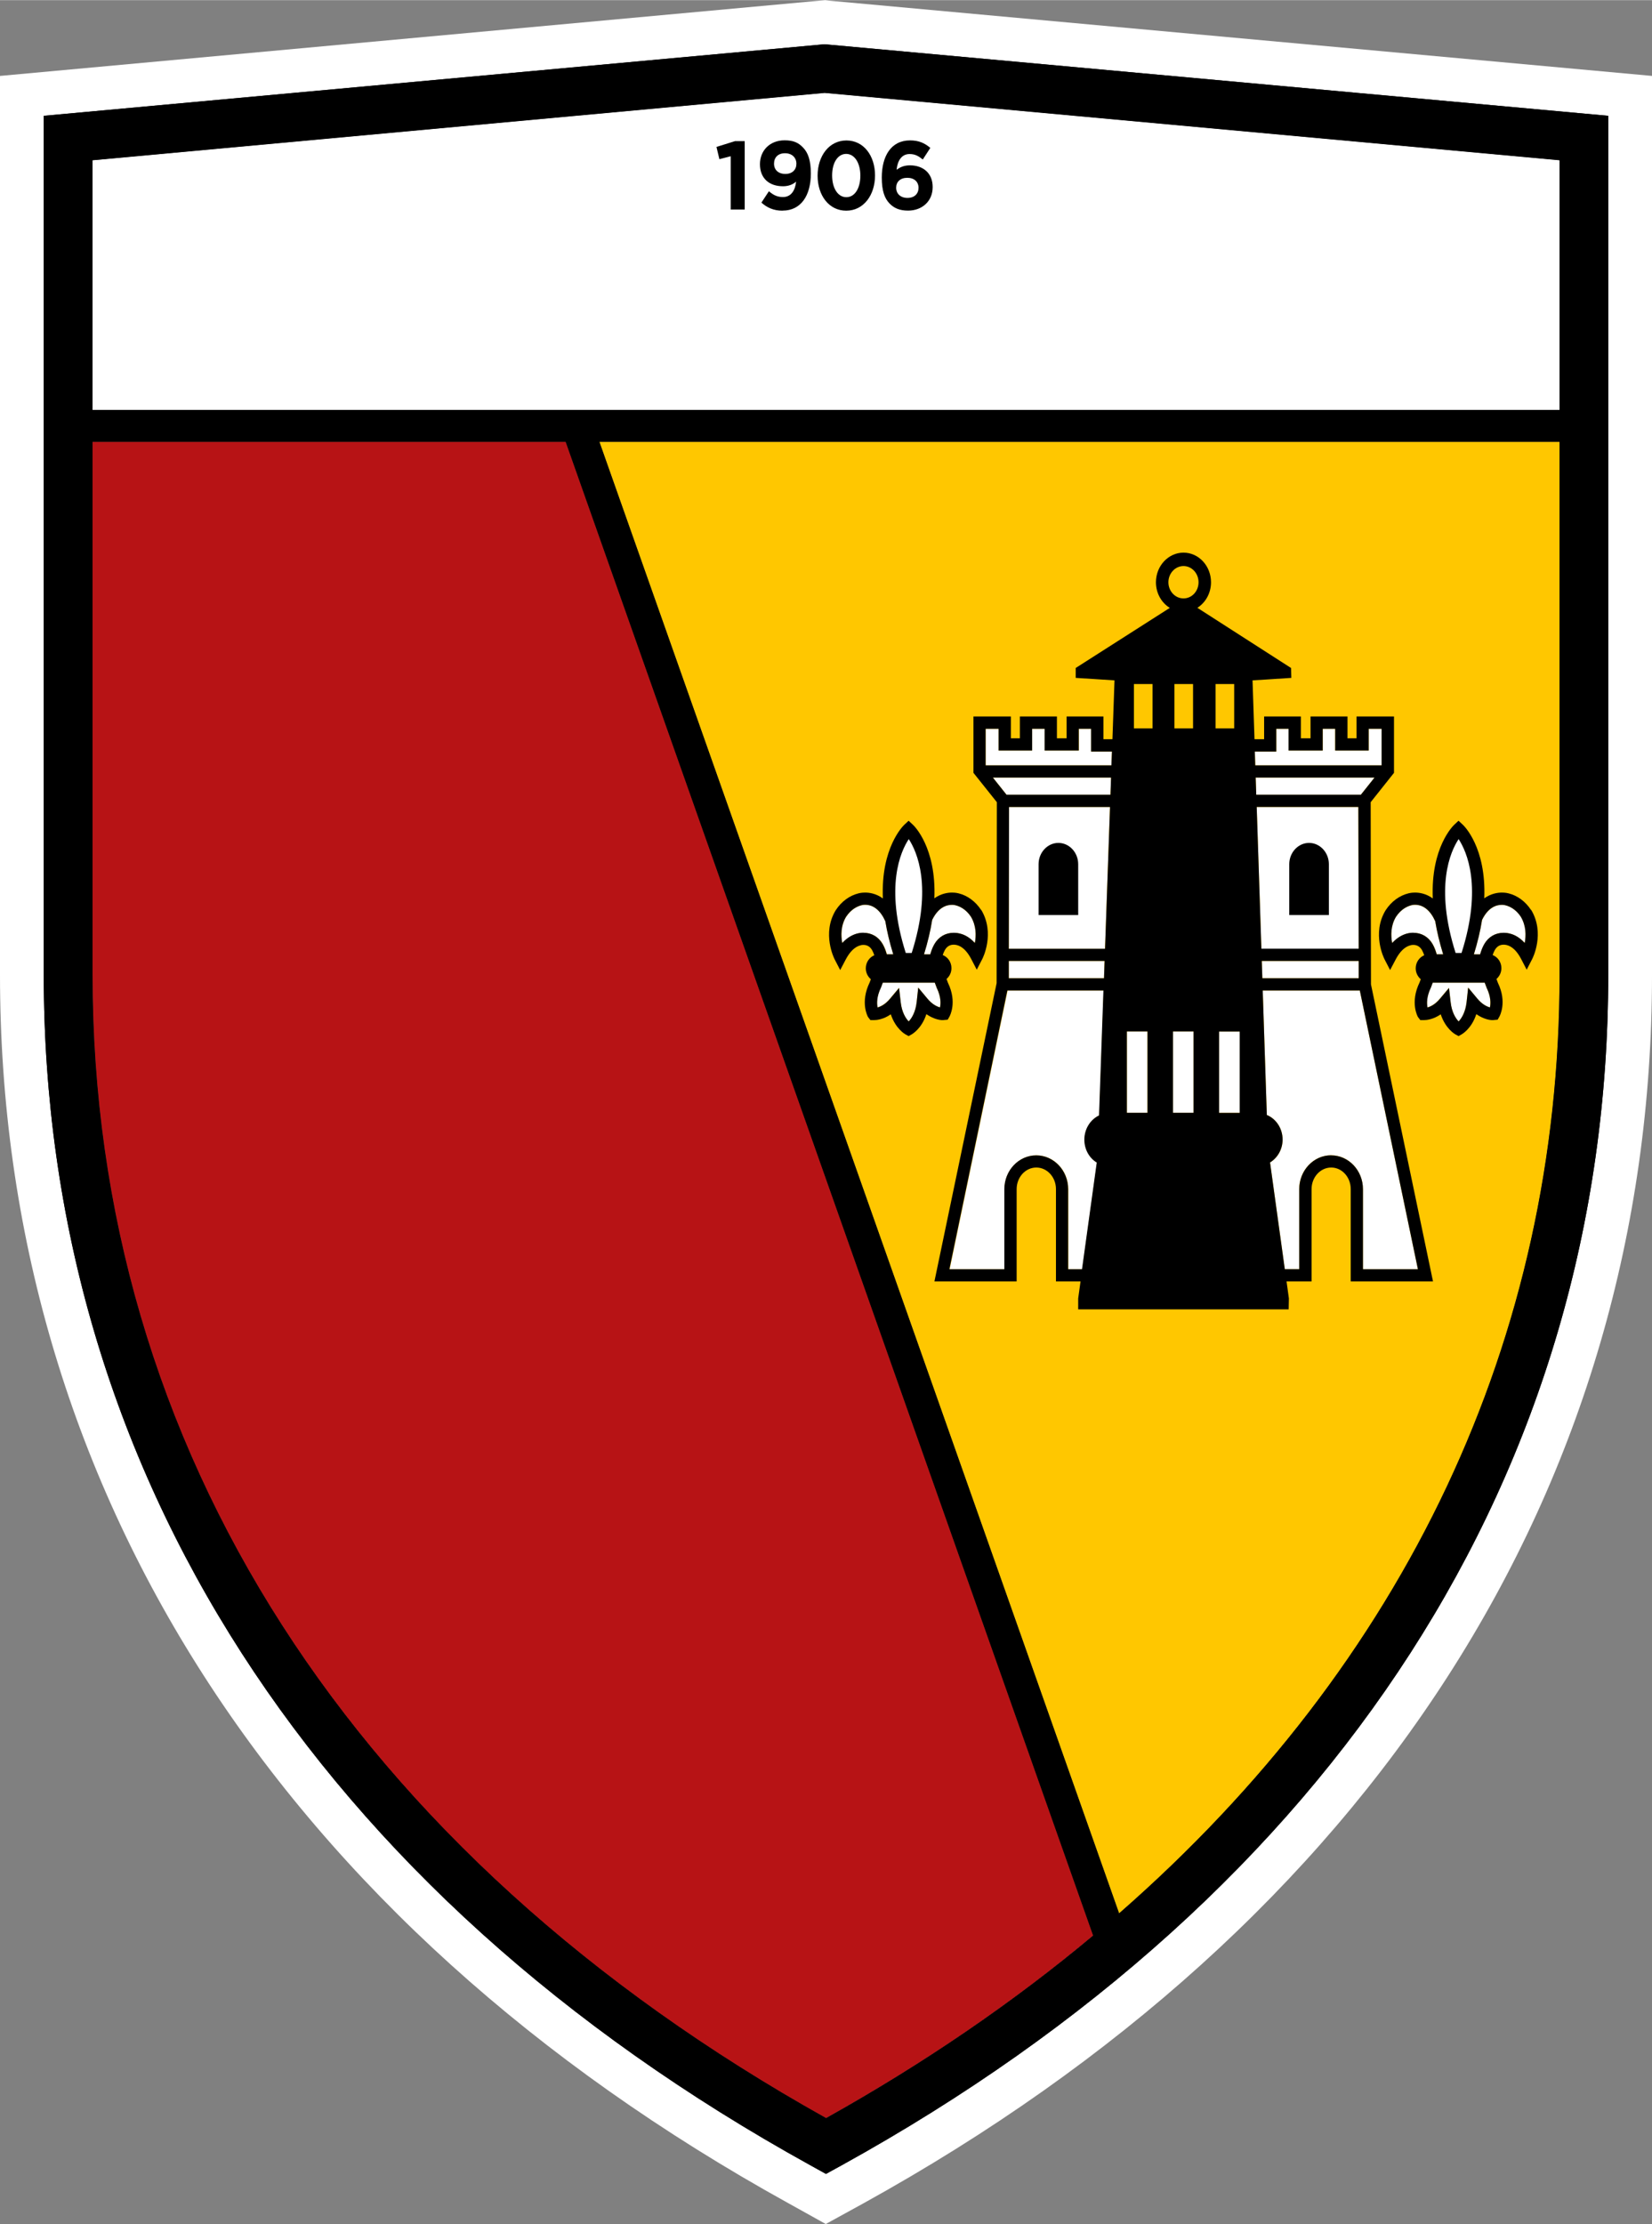 <?xml version="1.0" encoding="UTF-8" standalone="no"?>
<svg
   width="272.6"
   height="366.838"
   viewBox="0 0 4770.82 6419.28"
   version="1.1"
   id="svg28"
   sodipodi:docname="rc-lens.svg"
   inkscape:version="1.4.2 (f4327f4, 2025-05-13)"
   xmlns:inkscape="http://www.inkscape.org/namespaces/inkscape"
   xmlns:sodipodi="http://sodipodi.sourceforge.net/DTD/sodipodi-0.dtd"
   xmlns="http://www.w3.org/2000/svg"
   xmlns:svg="http://www.w3.org/2000/svg">
  <rect x="0" y="0" width="4770.82" height="6419.28" fill="#808080" stroke="none"/>
  <sodipodi:namedview
     id="namedview28"
     pagecolor="#ffffff"
     bordercolor="#000000"
     borderopacity="0.25"
     inkscape:showpageshadow="2"
     inkscape:pageopacity="0.0"
     inkscape:pagecheckerboard="0"
     inkscape:deskcolor="#d1d1d1"
     inkscape:zoom="2.1998811"
     inkscape:cx="136.14372"
     inkscape:cy="183.41901"
     inkscape:window-width="1920"
     inkscape:window-height="1009"
     inkscape:window-x="-8"
     inkscape:window-y="-8"
     inkscape:window-maximized="1"
     inkscape:current-layer="svg28" />
  <defs
     id="defs1">
    <style
       id="style1">.cls-1{fill:#fff}</style>
  </defs>
  <path
     d="M2278.23 6360.06C809.21 5548.91 0 4289.37 0 2813.54V218.77L2383.38 0l13.81 1.77 2373.64 216.95v2594.82c0 1475.78-809.21 2735.37-2278.56 3546.68l-107.53 59.06-106.5-59.23Z"
     class="cls-1"
     id="path1" />
  <path
     d="M4503.8 2813.5c0 1050.97-445 1986.31-1271.91 2708.97L1731.04 1274.94H4503.8z"
     style="fill:#d6b631"
     id="path2" />
  <path
     d="M2385.51 6113.43C1019.37 5350.93 267.25 4179.85 267.25 2813.5V1274.94H1633.6l1523.3 4311.51c-229.81 192.12-487.36 368.31-771.4 526.98Z"
     style="fill:#8b1d1e"
     id="path3" />
  <path
     d="m2385.73 127.8-4.45-.43L126.4 333.89v2479.82c0 1427.36 786.01 2647.54 2213.36 3435.68l45.54 25.24 45.96-25.24c1427.15-788.14 2213.15-2008.32 2213.15-3435.68V333.89zm-.22 5985.63C1019.37 5350.93 267.25 4179.85 267.25 2813.49V1274.94H1633.6l1523.3 4311.74c-229.81 192.06-487.37 368.31-771.4 526.98m2118.3-3300.17c0 1050.98-445.06 1986.32-1271.92 2708.98L1731.03 1274.94H4503.8zm0-1630.69H267.25V462.24L2381.49 267.8l2122.49 194.44v720.56h-.17Z"
     id="path4" />
  <path
     d="M2906.99 2293.73h299.91l1.91-49.56h-341.43zM2913.33 2738.09h277.89l14.4-409h-291.44zM3151.18 2103.31h-35.58V2166h-98.7v-62.69h-36V2166h-97.01v-62.69h-37.28v105.48h363.25l1.48-39.82h-60.15v-65.66ZM2913.33 2823.23h274.92l1.7-49.77h-276.62zM2742.19 3663.25h158.64v-231.08c0-53.8 41.3-97.64 92.13-97.64s92.14 43.84 92.14 97.64v231.08h40.45l42.57-307.97c-21.4-13.13-35.8-37.7-35.8-66.09 0-30.92 17.37-57.82 42.36-69.89l12.71-360.5h-277.47l-167.32 804.44h-.43ZM3969.41 2244.16h-343.14l1.67 49.56h302.03zM3313.86 2977h-59.52v234.68h59.52zM3923.83 2773.46h-280.02l1.72 49.77h278.52l-.23-49.77ZM3936.13 3663.25h158.66l-167.74-804.44h-280.42l11.84 359.23c26.5 11.01 45.53 38.54 45.53 70.96 0 28.59-14.83 53.16-36.22 66.08l42.6 307.97h41.51v-231.08c0-53.8 41.27-97.65 92.15-97.65s91.92 43.84 91.92 97.65v231.08l.17.21ZM3922.79 2329.09h-293.58l13.39 409h281.28zM3446.86 2977h-59.3v234.68h59.3zM3580.12 2977h-59.53v234.68h59.53zM3990.17 2103.31h-37.31V2166h-96.98v-62.69h-36.04V2166h-98.7v-62.69h-35.35v65.66h-61.86l1.26 39.82h364.98z"
     class="cls-1"
     id="path5" />
  <path
     d="M3723.26 2640.87v-146.78c0-33.68 25.64-61.42 57.2-61.42s57.2 27.74 57.2 61.42v146.78zM3113.71 2640.87v-146.78c0-33.68-25.63-61.42-57.19-61.42s-57.19 27.74-57.19 61.42v146.78h114.37Z"
     id="path6" />
  <path
     d="M605.07 1688.38h519.34c167.75 0 283.82 44.06 357.53 119.46 64.18 62.69 97.22 147.2 97.22 255.44v3.17c0 167.75-89.39 279.16-225.79 337.2l262 382.52h-351.38l-221.13-332.32H909.64v332.32H605.28V1688.38zm505.15 527.39c103.36 0 163.09-50.41 163.09-130.26v-3.17c0-86.21-62.69-130.26-164.57-130.26H909.43v263.7h200.79ZM928.09 3615.18V3612c0-319.82 246.33-570.82 578.86-570.82 224.31 0 368.33 94.04 465.76 228.96l-228.96 177.28c-62.69-78.58-134.92-128.78-239.98-128.78-153.56 0-262 130.26-262 290.17v3.18c0 164.57 108.23 293.14 262 293.14 114.59 0 181.94-53.38 247.82-133.44l228.75 163.3c-103.36 142.54-242.94 247.81-486.09 247.81-313.68 0-566.16-240.19-566.16-567.85M1812.78 4328.53h304.36v831.15h531.63v266.62h-835.99z"
     class="cls-1"
     id="path7" />
  <path
     d="M2122.67 406.96h27.96v197.4h-40.46V450.59l-32.62 8.47-8.47-35.37zM2260.11 607.76c-27.11 0-45.54-9.53-61.21-23.3l21.6-32.83c13.55 11.65 24.99 16.73 40.67 16.73 22.88 0 35.16-18.22 37.92-44.48-9.11 8.05-21.61 13.35-37.92 13.35-40.45 0-66.51-23.51-66.51-63.55s29.02-69.05 71.17-69.05c24.99 0 39.82 6.35 53.8 21.39 13.35 13.98 22.03 35.37 22.03 74.35 0 63.75-28.59 107.17-81.54 107.17m6.98-165.62c-20.33 0-31.77 12.28-31.77 30.07s12.28 29.66 32.62 29.66 31.99-12.28 31.99-29.44-12.28-30.28-32.83-30.28ZM2443.75 607.75c-49.77 0-82.6-44.05-82.6-101.03s33.26-101.67 83.24-101.67 82.6 44.06 82.6 101.03-33.25 101.66-83.03 101.66m-.21-163.92c-24.78 0-40.67 26.05-40.67 62.27s16.31 62.69 41.09 62.69 40.46-26.27 40.46-62.27-16.31-62.69-41.09-62.69M2664.88 459.91c-12.28-9.74-22.02-15.67-38.12-15.67-23.29 0-34.95 19.69-37.49 45.32 9.32-6.56 20.12-12.7 38.55-12.7 37.06 0 65.65 21.6 65.65 62.69s-30.71 67.99-71.16 67.99c-24.36 0-40.67-7.2-53.8-20.97-13.56-14.19-22.03-35.37-22.03-74.55 0-60.79 26.05-107.17 81.76-107.17 25.42 0 41.94 7.84 58.46 21.6l-21.6 33.25-.21.21Zm-44.9 52.95c-20.12 0-31.98 11.65-31.98 28.59s12.28 29.44 32.62 29.44 31.98-12.07 31.98-29.23-12.28-28.81-32.4-28.81M416.15 685.9h113.32c41.09 0 67.14 16.31 83.24 42.36 13.77 22.45 21.18 49.78 21.18 87.9v1.06c0 54.01-17.58 91.71-45.75 113.32l54.01 126.23h-88.32l-43.84-106.11h-16.73v106.11h-77.31V685.69l.21.21Zm110.77 176.44c18.42 0 29.65-13.13 29.65-35.8v-1.06c0-23.94-11.44-35.58-29.23-35.58h-33.89v72.65h33.47zM742.53 683.16h76.67l97.43 373.83h-84.09l-12.07-49.77h-81.12l-11.87 49.77h-82.81l97.65-373.83zm58.88 236.16-21.18-90.23-21.18 90.23zM901.59 872.51v-1.06c0-110.99 54.22-193.38 123.27-193.38 50.84 0 85.15 39.61 104.84 96.37l-63.75 59.73c-8.69-26.26-20.76-44.9-41.94-44.9-26.05 0-43.21 36.43-43.21 81.12v1.06c0 48.08 17.79 82.39 43.21 82.39 21.82 0 34.1-19.27 43.63-46.81l63.75 58.03c-19.7 55.07-51.89 100.19-109.51 100.19-64.18 0-120.09-77.52-120.09-192.53M1225.9 685.9h-77.52v371.08h77.52zM1258.3 685.9h72.44l82.39 163.73V685.9h76.88v371.08h-68.83l-85.99-171.35v171.35h-76.89zM1506.95 872.51v-1.06c0-110.99 54.43-193.38 127.72-193.38 39.61 0 71.81 20.97 97.01 56.13l-43.42 83.66c-15.25-20.76-32.19-32.19-51.25-32.19-29.87 0-51.89 37.07-51.89 87.26v1.27c0 52.53 22.66 88.53 55.28 88.53 13.13 0 20.33-3.18 26.27-8.47v-37.07h-39.82v-79.42h112.05v171.77c-24.99 32.62-60.37 55.7-102.3 55.7-72.01 0-129.84-77.52-129.84-192.53M1853.68 872.51v-1.06c0-110.99 54.01-193.38 123.06-193.38 50.84 0 85.15 39.61 104.84 96.37l-63.75 59.73c-8.68-26.26-20.76-44.9-42.15-44.9-26.05 0-43.42 36.43-43.42 81.12v1.06c0 48.08 18 82.39 43.42 82.39 21.82 0 34.1-19.27 43.63-46.81l63.75 58.03c-19.48 55.07-51.89 100.19-109.5 100.19-64.18 0-119.88-77.52-119.88-192.53M2099.99 685.9h77.53v264.97h108.65v106.11h-186.18zM2298.05 890.51v-204.6h79v203.12c0 45.96 14.83 65.66 35.58 65.66s35.8-18 35.8-63.12V686.12h78.58v201.85c0 126.87-46.18 176.64-115.01 176.64s-113.95-50.84-113.95-174.1M2557.91 685.9h129.62c32.2 0 52.32 11.44 65.87 33.26 8.26 13.13 14.19 32.19 14.19 57.61v1.27c0 43.84-16.31 70.96-41.3 84.94 29.65 13.77 48.93 39.18 48.93 90.23v1.06c0 59.52-30.5 102.94-88.96 102.94h-128.35v-371.3Zm109.29 145.73c16.52 0 24.36-8.89 24.36-25.41v-1.06c0-16.31-8.26-25.42-24.78-25.42h-33.47v52.11h33.89v-.21Zm4.88 131.53c16.94 0 25.63-11.01 25.63-27.11v-1.06c0-15.88-8.26-26.9-24.99-26.9h-39.18v55.07h38.76-.21ZM2889.61 685.9h88.53c91.92 0 138.09 72.44 138.09 182.36v1.06c0 109.71-47.02 187.87-140.63 187.87h-85.78V686.11zm90.23 262.64c35.37 0 58.24-23.3 58.24-76.67v-1.06c0-53.58-22.67-77.09-58.24-77.09h-12.92v154.83h12.92ZM3132.35 685.9h197.41v101.67H3208.4v37.7h113.31v89.81H3208.4v40.24h123.05v101.67h-199.1V685.91ZM3449.62 685.9h77.31v264.97h108.89v106.11h-186.2zM3663.36 685.9h197.41v101.67h-121.41v37.7h113.13v89.81h-113.13v40.24h122.85v101.67h-198.84V685.91ZM3891 685.9h72.43l82.44 163.73V685.9h76.63v371.08h-68.58l-86-171.35v171.35H3891zM4135.84 1001.28l41.33-79c25.18 30.71 53.98 43.42 80.88 43.42 14.03 0 19.95-5.72 19.95-15.67v-1.48c0-10.38-7.24-16.31-32.02-24.14-51.85-16.95-97.61-40.88-97.61-119.46v-1.06c0-70.53 34.32-125.39 98.24-125.39 44.49 0 77.78 17.15 104.45 51.05l-37.71 83.87c-22.02-25.63-47.89-36.85-69.44-36.85-11.44 0-16.79 6.56-16.79 15.68v1.06c0 10.16 6.15 16.52 30.75 23.93 59.27 17.37 98.88 44.9 98.88 119.88v1.06c0 77.94-40.01 125.81-102.27 125.81-46.79 0-89.16-21.18-118.65-62.48"
     id="path8" />
  <path
     d="M4391.94 2645.53c-14.37-21.6-32.19-29.86-44.49-32.83-.8 0-4.43-1.27-10.12-1.27-15.46 0-39.44 6.99-57.2 43.63-4.89 30.28-12.53 63.33-23.74 99.34h18.22c2.53-9.11 6.38-19.91 11.84-29.44 12.3-21.18 32.19-32.82 55.93-32.82 9.77 0 16.73 2.12 18.22 2.33 11.44 2.75 27.31 10.16 42.77 27.11 4.02-20.97 4.48-49.56-11.44-76.04ZM4167.63 2754.18c-10.58-34.53-18.22-66.29-22.88-95.52-13.97-30.71-33.86-47.23-58.23-47.23-5.69 0-9.54 1.06-9.54 1.06-13.11 3.18-30.93 11.44-45.53 33.68-15.64 26.05-15.23 54.65-10.98 75.62 15.64-17.16 31.56-24.57 44.03-27.54.23 0 7.42-2.12 17.13-2.12 23.74 0 43.63 11.65 55.93 32.82 5.52 9.53 9.31 20.33 11.84 29.44h18.68l-.46-.21ZM4184.58 2851.4l4.66 40.88c3.39 29.86 14.83 47.02 23.11 55.7 8.28-8.69 19.72-26.05 23.05-56.13l4.48-41.52 26.67 31.99c13.57 16.31 27.13 22.66 35.99 25.2 2.36-11.22 3.22-30.71-9.31-56.34l-5.69-15.25h-150.15l-5.12 13.56c-12.7 26.48-12.3 46.39-9.94 57.83 8.91-2.55 22.25-8.9 35.58-24.78l26.5-31.56.17.43Z"
     class="cls-1"
     id="path9" />
  <path
     d="M4421.77 2626.67c-16.27-24.99-39.78-42.15-65.02-48.29-1.44-.43-8.68-2.33-19.49-2.33-12.07 0-31.33 2.75-50.82 16.52 5.92-146.78-58.46-209.26-62.26-212.65l-12.07-11.22-12.07 11.22c-3.62 3.39-68.41 66.09-62.26 213.08-19.72-14.4-39.21-16.95-51.51-16.95-10.81 0-18.22 2.12-18.4 2.12-26.27 6.35-49.78 23.51-66.51 49.14-40.47 66.93-4.25 139.16-2.53 142.12l15.64 30.28 15.92-30.28c12.07-23.09 26.67-37.28 43.17-41.3 0 0 3.22-1.06 7.88-1.06 10.98 0 19.26 5.08 25.18 15.04 2.53 4.66 4.66 9.74 6.38 14.83-14.43 6.14-24.6 20.75-24.6 37.7 0 12.71 5.75 23.93 14.6 31.56l-3.39 9.11c-28.17 58.04-5.69 98.07-4.83 99.76l6.96 9.11h10.18c7.01 0 26.67-1.48 48.75-16.73 13.97 42.15 41.51 57.61 42.94 58.24l8.51 4.66 8.28-4.66c1.44-.85 29.2-16.1 43-58.67 22.42 15.46 43.17 18.64 52.49 16.73l9.14-.85 4.66-8.05c1.04-1.7 23.51-41.94-4.02-98.49l-4.02-11.01c8.68-7.41 14.2-18.64 14.2-31.13 0-17.37-10.4-31.98-25.24-37.91 1.72-5.08 3.79-10.16 6.38-14.61 5.92-10.17 14.2-15.25 25.41-15.25 4.43 0 7.82 1.06 8.68 1.06 15.87 3.81 30.3 18 42.14 40.88l15.69 30.29 15.64-30.29c1.72-2.97 37.94-75.19-2.93-142.76m-340.17 66.28c-9.77 0-16.96 2.12-17.19 2.12-12.3 3.17-28.17 10.38-43.86 27.54-4.02-20.97-4.66-49.56 11.04-75.62 14.83-22.24 32.59-30.5 45.53-33.68 0 0 3.62-1.06 9.54-1.06 24.37 0 44.49 16.73 58.23 47.44 4.89 29.23 12.3 61 22.88 95.52h-18.63c-2.53-9.11-6.38-19.91-11.84-29.44-12.3-21.18-32.02-32.62-55.93-32.62m221.33 215.42c-8.91-2.54-22.42-8.89-35.99-25.2l-26.67-31.99-4.48 41.52c-3.39 30.28-14.83 47.44-23.05 56.12-8.28-8.68-19.72-25.63-23.11-55.7l-4.66-40.88-26.5 31.56c-13.34 15.88-26.67 22.24-35.58 24.78-2.3-11.44-2.93-31.35 10-57.83l5.06-13.76h150.15l5.75 15.25c12.47 25.63 11.61 45.12 9.31 56.34m100.37-186.18c-15.46-17.16-31.1-24.36-42.77-27.11-1.26-.43-8.45-2.33-18.22-2.33-23.74 0-43.63 11.65-55.93 32.83-5.46 9.53-9.31 20.33-11.84 29.44h-17.99c11.04-36 18.86-69.05 23.51-99.34 17.76-36.64 41.51-43.63 57.2-43.63 5.69 0 9.48 1.06 10.17 1.27 12.24 2.97 30.07 11.23 44.44 32.83 15.92 26.48 15.46 55.07 11.44 76.04Z"
     id="path10" />
  <path
     d="M4203.44 2750.37h17.36c60.82-191.05 15.23-292.51-8.45-328.72-23.97 36.22-69.5 137.67-8.68 328.72M2803.83 2645.53c-14.4-21.6-32.19-29.86-44.48-32.83-.85 0-4.45-1.27-10.16-1.27-15.46 0-39.4 6.99-57.19 43.63-4.87 30.28-12.49 63.33-23.72 99.34h18.22c2.54-9.11 6.35-19.91 11.86-29.44 12.28-21.18 32.19-32.82 55.92-32.82 9.74 0 16.73 2.12 18.21 2.33 11.44 2.75 27.32 10.16 42.79 27.11 4.02-20.97 4.45-49.56-11.44-76.04ZM2579.72 2754.18c-10.59-34.53-18.22-66.29-22.87-95.52-13.98-30.71-33.89-47.23-58.24-47.23-5.72 0-9.53 1.06-9.53 1.06-13.14 3.18-30.93 11.44-45.54 33.68-15.67 26.05-15.25 54.65-11.01 75.62 15.68-17.16 31.56-24.57 44.06-27.54.21 0 7.41-2.12 17.15-2.12 23.72 0 43.63 11.65 55.92 32.82 5.51 9.53 9.32 20.33 11.86 29.44h18.64l-.43-.21ZM2596.46 2851.4l4.66 40.88c3.39 29.86 14.83 47.02 23.09 55.7 8.26-8.69 19.7-26.05 23.09-56.13l4.45-41.52 26.69 31.99c13.56 16.31 27.11 22.66 36.01 25.2 2.33-11.22 3.18-30.71-9.32-56.34l-5.72-15.25h-150.17l-5.08 13.56c-12.71 26.48-12.28 46.39-9.96 57.83 8.9-2.55 22.24-8.9 35.58-24.78l26.48-31.56.21.43Z"
     class="cls-1"
     id="path11" />
  <path
     d="M2833.69 2626.67c-16.31-24.99-39.82-42.15-65.02-48.29-1.48-.43-8.69-2.33-19.49-2.33-12.07 0-31.35 2.75-50.83 16.52 5.93-146.78-58.46-209.26-62.27-212.65l-12.07-11.22-12.07 11.22c-3.6 3.39-68.41 66.09-62.27 213.08-19.7-14.4-39.19-16.95-51.47-16.95-10.8 0-18.21 2.12-18.42 2.12-26.27 6.35-49.78 23.51-66.51 49.14-40.46 66.93-4.24 139.16-2.54 142.12l15.67 30.28 15.88-30.28c12.08-23.09 26.69-37.28 43.21-41.3 0 0 3.17-1.06 7.84-1.06 11.01 0 19.27 5.08 25.2 15.04 2.55 4.66 4.66 9.74 6.36 14.83-14.41 6.14-24.57 20.75-24.57 37.7 0 12.71 5.72 23.93 14.61 31.56l-3.39 9.11c-28.17 58.04-5.72 98.07-4.87 99.76l6.99 9.11h10.17c6.98 0 26.68-1.48 48.71-16.73 13.98 42.15 41.51 57.61 42.99 58.24l8.47 4.66 8.26-4.66c1.48-.85 29.23-16.1 42.99-58.67 22.45 15.46 43.21 18.64 52.53 16.73l9.11-.85 4.66-8.05c1.06-1.7 23.51-41.94-4.02-98.49l-4.02-11.01c8.68-7.41 14.19-18.64 14.19-31.13 0-17.37-10.38-31.98-25.2-37.91 1.69-5.08 3.81-10.16 6.35-14.61 5.93-10.17 14.19-15.25 25.41-15.25 4.45 0 7.84 1.06 8.69 1.06 15.88 3.81 30.29 18 42.15 40.88l15.68 30.29 15.67-30.29c1.7-2.97 37.91-75.19-2.97-142.76m-340.16 66.28c-9.74 0-16.95 2.12-17.15 2.12-12.28 3.17-28.17 10.38-43.84 27.54-4.02-20.97-4.66-49.56 11.01-75.62 14.83-22.24 32.62-30.5 45.53-33.68 0 0 3.6-1.06 9.53-1.06 24.36 0 44.48 16.73 58.25 47.44 4.87 29.23 12.28 61 22.87 95.52h-18.64c-2.54-9.11-6.35-19.91-11.86-29.44-12.28-21.18-31.98-32.62-55.92-32.62m221.34 215.42c-8.9-2.54-22.45-8.89-36.01-25.2l-26.69-31.99-4.45 41.52c-3.39 30.28-14.83 47.44-23.09 56.12-8.26-8.68-19.7-25.63-23.09-55.7l-4.66-40.88-26.47 31.56c-13.34 15.88-26.69 22.24-35.58 24.78-2.33-11.44-2.97-31.35 9.95-57.83l5.09-13.76h150.17l5.71 15.25c12.5 25.63 11.65 45.12 9.32 56.34m100.62-186.18c-15.46-17.16-31.13-24.36-42.79-27.11-1.27-.43-8.47-2.33-18.22-2.33-23.72 0-43.63 11.65-55.91 32.83-5.51 9.53-9.32 20.33-11.87 29.44h-18c11.01-36 18.86-69.05 23.51-99.34 17.79-36.64 41.52-43.63 57.19-43.63 5.72 0 9.53 1.06 10.17 1.27 12.28 2.97 30.08 11.23 44.48 32.83 15.88 26.48 15.46 55.07 11.44 76.04"
     id="path12" />
  <path
     d="M2615.53 2750.37h17.37c60.79-191.05 15.25-292.51-8.47-328.72-23.93 36.22-69.47 137.67-8.68 328.72"
     class="cls-1"
     id="path13" />
  <path
     d="m4138.42 3698.63-179.18-857.6-.86-525.91 67.37-84.72v-162.66H3917.5v62.9h-26.04v-62.9h-106.75v62.9h-27.94v-62.9h-106.12v65.66h-27.77l-5.69-169.87 112.04-7.2-.86-28.59-270.48-173.68c23.51-14.83 39.4-42.36 39.4-73.71 0-47.23-35.58-85.57-79.42-85.57s-79.64 38.34-79.64 85.57c0 31.56 16.1 59.3 40.03 73.92l-271.75 173.46v28.59l112.05 7.2-5.93 169.87h-26.05v-65.66h-106.33v62.9h-27.96v-62.9h-106.96v62.9h-26.05v-62.9h-108.02v162.66l67.56 84.72-.63 522.31-179.62 860.99h237.44v-266.45c0-34.31 25.42-62.27 56.77-62.27s56.76 27.96 56.76 62.27v266.45h70.96l-6.78 49.14v31.55h607.88l.63-31.55-6.78-49.14h72.26v-266.45c0-34.31 25.41-62.27 56.74-62.27s56.34 27.96 56.34 62.27v266.45h237.65v.21ZM3391.6 1974.11h53.8v127.93h-53.8zm118.82 0h53.77v127.93h-53.77zm-136.19-293.78c0-25.84 19.69-46.81 43.63-46.81s43.42 20.97 43.42 46.81-19.27 46.6-43.42 46.6-43.63-20.97-43.63-46.6m-99.55 293.78h53.8v127.93h-53.8zm649.38 849.12h-278.52l-1.67-49.77h280.02v49.77zm-1010.09-494.14h291.66l-14.4 409.2h-277.89zm-.63 444.37h276.62l-1.7 49.77h-274.92zm1010.54-35.37h-281.11l-13.51-409.21h293.52l1.09 409.21Zm6.1-444.37h-302.03l-1.67-49.56h343.14zm-244.2-124.75v-65.66h35.41V2166h98.7v-62.69h35.99V2166h96.81v-62.69h37.25v105.48h-364.92l-1.26-39.82h62.03Zm-801.88-65.66V2166h96.8v-62.69h36.01V2166h98.7v-62.69h35.58v65.66h60.15l-1.48 39.82h-363.24v-105.48h37.49Zm-16.52 140.85h341.22l-1.7 49.56h-300.12zm217.31 1419.09v-231.08c0-53.8-41.3-97.64-92.13-97.64s-92.14 43.84-92.14 97.64v231.08h-158.64l167.32-804.43h277.46l-12.7 360.49c-24.99 12.07-42.36 38.76-42.36 69.9 0 28.59 14.4 53.16 35.79 66.08l-42.57 307.97h-40.46.43ZM3254.35 2977h59.52v234.68h-59.52zm133.22 0h59.3v234.68h-59.3zm192.55 234.9h-59.53v-234.68h59.53zm264.09 122.42c-50.82 0-92.09 43.84-92.09 97.64v231.08h-41.73l-42.6-307.97c21.38-13.14 36.22-37.71 36.22-66.09 0-32.41-19.03-60.15-45.53-70.96l-11.84-359.22h280.42l167.74 804.43h-158.66v-231.08c0-53.8-41.27-97.64-91.92-97.64"
     id="path14" />
  <path
     d="M4503.8 1182.81H267.25V462.25l2114.03-194.44 2122.53 194.44v720.56Z"
     class="cls-1"
     id="path15" />
  <path
     d="M4503.8 2813.5c0 1050.97-445 1986.31-1271.91 2708.97L1731.04 1274.94H4503.8z"
     style="fill:#ffc700"
     id="path16" />
  <path
     d="M2385.51 6113.43C1019.37 5350.93 267.25 4179.85 267.25 2813.5V1274.94H1633.6l1523.3 4311.51c-229.81 192.12-487.36 368.31-771.4 526.98Z"
     style="fill:#b71315"
     id="path17" />
  <path
     d="m2385.73 127.8-4.45-.43L126.4 333.89v2479.82c0 1427.36 786.01 2647.54 2213.36 3435.68l45.54 25.24 45.96-25.24c1427.15-788.14 2213.15-2008.32 2213.15-3435.68V333.89zm-.22 5985.63C1019.37 5350.93 267.25 4179.85 267.25 2813.49V1274.94H1633.6l1523.3 4311.74c-229.81 192.06-487.37 368.31-771.4 526.98m2118.3-3300.17c0 1050.98-445.06 1986.32-1271.92 2708.98L1731.03 1274.94H4503.8zm0-1630.69H267.25V462.24L2381.49 267.8l2122.49 194.44v720.56h-.17Z"
     id="path18" />
  <path
     d="M2906.99 2293.73h299.91l1.91-49.56h-341.43zM2913.33 2738.09h277.89l14.4-409h-291.44zM3151.18 2103.31h-35.58V2166h-98.7v-62.69h-36V2166h-97.01v-62.69h-37.28v105.48h363.25l1.48-39.82h-60.15v-65.66ZM2913.33 2823.23h274.92l1.7-49.77h-276.62zM2742.19 3663.25h158.64v-231.08c0-53.8 41.3-97.64 92.13-97.64s92.14 43.84 92.14 97.64v231.08h40.45l42.57-307.97c-21.4-13.13-35.8-37.7-35.8-66.09 0-30.92 17.37-57.82 42.36-69.89l12.71-360.5h-277.47l-167.32 804.44h-.43ZM3969.41 2244.16h-343.14l1.67 49.56h302.03zM3313.86 2977h-59.52v234.68h59.52zM3923.83 2773.46h-280.02l1.72 49.77h278.52l-.23-49.77ZM3936.13 3663.25h158.66l-167.74-804.44h-280.42l11.84 359.23c26.5 11.01 45.53 38.54 45.53 70.96 0 28.59-14.83 53.16-36.22 66.08l42.6 307.97h41.51v-231.08c0-53.8 41.27-97.65 92.15-97.65s91.92 43.84 91.92 97.65v231.08l.17.21ZM3922.79 2329.09h-293.58l13.39 409h281.28zM3446.86 2977h-59.3v234.68h59.3zM3580.12 2977h-59.53v234.68h59.53zM3990.17 2103.31h-37.31V2166h-96.98v-62.69h-36.04V2166h-98.7v-62.69h-35.35v65.66h-61.86l1.26 39.82h364.98z"
     class="cls-1"
     id="path19" />
  <path
     d="M3723.26 2640.87v-146.78c0-33.68 25.64-61.42 57.2-61.42s57.2 27.74 57.2 61.42v146.78zM3113.71 2640.87v-146.78c0-33.68-25.63-61.42-57.19-61.42s-57.19 27.74-57.19 61.42v146.78h114.37Z"
     id="path20" />
  <path
     d="m 2122.67,406.96 h 27.96 v 197.4 h -40.46 V 450.59 l -32.62,8.47 -8.47,-35.37 z m 137.44,200.8 c -27.11,0 -45.54,-9.53 -61.21,-23.3 l 21.6,-32.83 c 13.55,11.65 24.99,16.73 40.67,16.73 22.88,0 35.16,-18.22 37.92,-44.48 -9.11,8.05 -21.61,13.35 -37.92,13.35 -40.45,0 -66.51,-23.51 -66.51,-63.55 0,-40.04 29.02,-69.05 71.17,-69.05 24.99,0 39.82,6.35 53.8,21.39 13.35,13.98 22.03,35.37 22.03,74.35 0,63.75 -28.59,107.17 -81.54,107.17 m 6.98,-165.62 c -20.33,0 -31.77,12.28 -31.77,30.07 0,17.79 12.28,29.66 32.62,29.66 20.34,0 31.99,-12.28 31.99,-29.44 0,-17.16 -12.28,-30.28 -32.83,-30.28 z m 176.65,165.83 c -49.77,0 -82.6,-44.05 -82.6,-101.03 0,-56.98 33.26,-101.67 83.24,-101.67 49.98,0 82.6,44.06 82.6,101.03 0,56.97 -33.25,101.66 -83.03,101.66 m -0.21,-163.92 c -24.78,0 -40.67,26.05 -40.67,62.27 0,36.22 16.31,62.69 41.09,62.69 24.78,0 40.46,-26.27 40.46,-62.27 0,-36 -16.31,-62.69 -41.09,-62.69 m 221.34,16.09 c -12.28,-9.74 -22.02,-15.67 -38.12,-15.67 -23.29,0 -34.95,19.69 -37.49,45.32 9.32,-6.56 20.12,-12.7 38.55,-12.7 37.06,0 65.65,21.6 65.65,62.69 0,41.09 -30.71,67.99 -71.16,67.99 -24.36,0 -40.67,-7.2 -53.8,-20.97 -13.56,-14.19 -22.03,-35.37 -22.03,-74.55 0,-60.79 26.05,-107.17 81.76,-107.17 25.42,0 41.94,7.84 58.46,21.6 l -21.6,33.25 -0.21,0.21 z m -44.9,52.95 c -20.12,0 -31.98,11.65 -31.98,28.59 0,16.94 12.28,29.44 32.62,29.44 20.34,0 31.98,-12.07 31.98,-29.23 0,-17.16 -12.28,-28.81 -32.4,-28.81"
     id="path22"
     sodipodi:nodetypes="cccccccccccscssscsccssscccsssccsssccscssscsscccccsssc" />
  <path
     d="M4391.94 2645.53c-14.37-21.6-32.19-29.86-44.49-32.83-.8 0-4.43-1.27-10.12-1.27-15.46 0-39.44 6.99-57.2 43.63-4.89 30.28-12.53 63.33-23.74 99.34h18.22c2.53-9.11 6.38-19.91 11.84-29.44 12.3-21.18 32.19-32.82 55.93-32.82 9.77 0 16.73 2.12 18.22 2.33 11.44 2.75 27.31 10.16 42.77 27.11 4.02-20.97 4.48-49.56-11.44-76.04ZM4167.63 2754.18c-10.58-34.53-18.22-66.29-22.88-95.52-13.97-30.71-33.86-47.23-58.23-47.23-5.69 0-9.54 1.06-9.54 1.06-13.11 3.18-30.93 11.44-45.53 33.68-15.64 26.05-15.23 54.65-10.98 75.62 15.64-17.16 31.56-24.57 44.03-27.54.23 0 7.42-2.12 17.13-2.12 23.74 0 43.63 11.65 55.93 32.82 5.52 9.53 9.31 20.33 11.84 29.44h18.68l-.46-.21ZM4184.58 2851.4l4.66 40.88c3.39 29.86 14.83 47.02 23.11 55.7 8.28-8.69 19.72-26.05 23.05-56.13l4.48-41.52 26.67 31.99c13.57 16.31 27.13 22.66 35.99 25.2 2.36-11.22 3.22-30.71-9.31-56.34l-5.69-15.25h-150.15l-5.12 13.56c-12.7 26.48-12.3 46.39-9.94 57.83 8.91-2.55 22.25-8.9 35.58-24.78l26.5-31.56.17.43Z"
     class="cls-1"
     id="path23" />
  <path
     d="M4421.77 2626.67c-16.27-24.99-39.78-42.15-65.02-48.29-1.44-.43-8.68-2.33-19.49-2.33-12.07 0-31.33 2.75-50.82 16.52 5.92-146.78-58.46-209.26-62.26-212.65l-12.07-11.22-12.07 11.22c-3.62 3.39-68.41 66.09-62.26 213.08-19.72-14.4-39.21-16.95-51.51-16.95-10.81 0-18.22 2.12-18.4 2.12-26.27 6.35-49.78 23.51-66.51 49.14-40.47 66.93-4.25 139.16-2.53 142.12l15.64 30.28 15.92-30.28c12.07-23.09 26.67-37.28 43.17-41.3 0 0 3.22-1.06 7.88-1.06 10.98 0 19.26 5.08 25.18 15.04 2.53 4.66 4.66 9.74 6.38 14.83-14.43 6.14-24.6 20.75-24.6 37.7 0 12.71 5.75 23.93 14.6 31.56l-3.39 9.11c-28.17 58.04-5.69 98.07-4.83 99.76l6.96 9.11h10.18c7.01 0 26.67-1.48 48.75-16.73 13.97 42.15 41.51 57.61 42.94 58.24l8.51 4.66 8.28-4.66c1.44-.85 29.2-16.1 43-58.67 22.42 15.46 43.17 18.64 52.49 16.73l9.14-.85 4.66-8.05c1.04-1.7 23.51-41.94-4.02-98.49l-4.02-11.01c8.68-7.41 14.2-18.64 14.2-31.13 0-17.37-10.4-31.98-25.24-37.91 1.72-5.08 3.79-10.16 6.38-14.61 5.92-10.17 14.2-15.25 25.41-15.25 4.43 0 7.82 1.06 8.68 1.06 15.87 3.81 30.3 18 42.14 40.88l15.69 30.29 15.64-30.29c1.72-2.97 37.94-75.19-2.93-142.76m-340.17 66.28c-9.77 0-16.96 2.12-17.19 2.12-12.3 3.17-28.17 10.38-43.86 27.54-4.02-20.97-4.66-49.56 11.04-75.62 14.83-22.24 32.59-30.5 45.53-33.68 0 0 3.62-1.06 9.54-1.06 24.37 0 44.49 16.73 58.23 47.44 4.89 29.23 12.3 61 22.88 95.52h-18.63c-2.53-9.11-6.38-19.91-11.84-29.44-12.3-21.18-32.02-32.62-55.93-32.62m221.33 215.42c-8.91-2.54-22.42-8.89-35.99-25.2l-26.67-31.99-4.48 41.52c-3.39 30.28-14.83 47.44-23.05 56.12-8.28-8.68-19.72-25.63-23.11-55.7l-4.66-40.88-26.5 31.56c-13.34 15.88-26.67 22.24-35.58 24.78-2.3-11.44-2.93-31.35 10-57.83l5.06-13.76h150.15l5.75 15.25c12.47 25.63 11.61 45.12 9.31 56.34m100.37-186.18c-15.46-17.16-31.1-24.36-42.77-27.11-1.26-.43-8.45-2.33-18.22-2.33-23.74 0-43.63 11.65-55.93 32.83-5.46 9.53-9.31 20.33-11.84 29.44h-17.99c11.04-36 18.86-69.05 23.51-99.34 17.76-36.64 41.51-43.63 57.2-43.63 5.69 0 9.48 1.06 10.17 1.27 12.24 2.97 30.07 11.23 44.44 32.83 15.92 26.48 15.46 55.07 11.44 76.04Z"
     id="path24" />
  <path
     d="M4203.44 2750.37h17.36c60.82-191.05 15.23-292.51-8.45-328.72-23.97 36.22-69.5 137.67-8.68 328.72M2803.83 2645.53c-14.4-21.6-32.19-29.86-44.48-32.83-.85 0-4.45-1.27-10.16-1.27-15.46 0-39.4 6.99-57.19 43.63-4.87 30.28-12.49 63.33-23.72 99.34h18.22c2.54-9.11 6.35-19.91 11.86-29.44 12.28-21.18 32.19-32.82 55.92-32.82 9.74 0 16.73 2.12 18.21 2.33 11.44 2.75 27.32 10.16 42.79 27.11 4.02-20.97 4.45-49.56-11.44-76.04ZM2579.72 2754.18c-10.59-34.53-18.22-66.29-22.87-95.52-13.98-30.71-33.89-47.23-58.24-47.23-5.72 0-9.53 1.06-9.53 1.06-13.14 3.18-30.93 11.44-45.54 33.68-15.67 26.05-15.25 54.65-11.01 75.62 15.68-17.16 31.56-24.57 44.06-27.54.21 0 7.41-2.12 17.15-2.12 23.72 0 43.63 11.65 55.92 32.82 5.51 9.53 9.32 20.33 11.86 29.44h18.64l-.43-.21ZM2596.46 2851.4l4.66 40.88c3.39 29.86 14.83 47.02 23.09 55.7 8.26-8.69 19.7-26.05 23.09-56.13l4.45-41.52 26.69 31.99c13.56 16.31 27.11 22.66 36.01 25.2 2.33-11.22 3.18-30.71-9.32-56.34l-5.72-15.25h-150.17l-5.08 13.56c-12.71 26.48-12.28 46.39-9.96 57.83 8.9-2.55 22.24-8.9 35.58-24.78l26.48-31.56.21.43Z"
     class="cls-1"
     id="path25" />
  <path
     d="M2833.69 2626.67c-16.31-24.99-39.82-42.15-65.02-48.29-1.48-.43-8.69-2.33-19.49-2.33-12.07 0-31.35 2.75-50.83 16.52 5.93-146.78-58.46-209.26-62.27-212.65l-12.07-11.22-12.07 11.22c-3.6 3.39-68.41 66.09-62.27 213.08-19.7-14.4-39.19-16.95-51.47-16.95-10.8 0-18.21 2.12-18.42 2.12-26.27 6.35-49.78 23.51-66.51 49.14-40.46 66.93-4.24 139.16-2.54 142.12l15.67 30.28 15.88-30.28c12.08-23.09 26.69-37.28 43.21-41.3 0 0 3.17-1.06 7.84-1.06 11.01 0 19.27 5.08 25.2 15.04 2.55 4.66 4.66 9.74 6.36 14.83-14.41 6.14-24.57 20.75-24.57 37.7 0 12.71 5.72 23.93 14.61 31.56l-3.39 9.11c-28.17 58.04-5.72 98.07-4.87 99.76l6.99 9.11h10.17c6.98 0 26.68-1.48 48.71-16.73 13.98 42.15 41.51 57.61 42.99 58.24l8.47 4.66 8.26-4.66c1.48-.85 29.23-16.1 42.99-58.67 22.45 15.46 43.21 18.64 52.53 16.73l9.11-.85 4.66-8.05c1.06-1.7 23.51-41.94-4.02-98.49l-4.02-11.01c8.68-7.41 14.19-18.64 14.19-31.13 0-17.37-10.38-31.98-25.2-37.91 1.69-5.08 3.81-10.16 6.35-14.61 5.93-10.17 14.19-15.25 25.41-15.25 4.45 0 7.84 1.06 8.69 1.06 15.88 3.81 30.29 18 42.15 40.88l15.68 30.29 15.67-30.29c1.7-2.97 37.91-75.19-2.97-142.76m-340.16 66.28c-9.74 0-16.95 2.12-17.15 2.12-12.28 3.17-28.17 10.38-43.84 27.54-4.02-20.97-4.66-49.56 11.01-75.62 14.83-22.24 32.62-30.5 45.53-33.68 0 0 3.6-1.06 9.53-1.06 24.36 0 44.48 16.73 58.25 47.44 4.87 29.23 12.28 61 22.87 95.52h-18.64c-2.54-9.11-6.35-19.91-11.86-29.44-12.28-21.18-31.98-32.62-55.92-32.62m221.34 215.42c-8.9-2.54-22.45-8.89-36.01-25.2l-26.69-31.99-4.45 41.52c-3.39 30.28-14.83 47.44-23.09 56.12-8.26-8.68-19.7-25.63-23.09-55.7l-4.66-40.88-26.47 31.56c-13.34 15.88-26.69 22.24-35.58 24.78-2.33-11.44-2.97-31.35 9.95-57.83l5.09-13.76h150.17l5.71 15.25c12.5 25.63 11.65 45.12 9.32 56.34m100.62-186.18c-15.46-17.16-31.13-24.36-42.79-27.11-1.27-.43-8.47-2.33-18.22-2.33-23.72 0-43.63 11.65-55.91 32.83-5.51 9.53-9.32 20.33-11.87 29.44h-18c11.01-36 18.86-69.05 23.51-99.34 17.79-36.64 41.52-43.63 57.19-43.63 5.72 0 9.53 1.06 10.17 1.27 12.28 2.97 30.08 11.23 44.48 32.83 15.88 26.48 15.46 55.07 11.44 76.04"
     id="path26" />
  <path
     d="M2615.53 2750.37h17.37c60.79-191.05 15.25-292.51-8.47-328.72-23.93 36.22-69.47 137.67-8.68 328.72"
     class="cls-1"
     id="path27" />
  <path
     d="m4138.42 3698.63-179.18-857.6-.86-525.91 67.37-84.72v-162.66H3917.5v62.9h-26.04v-62.9h-106.75v62.9h-27.94v-62.9h-106.12v65.66h-27.77l-5.69-169.87 112.04-7.2-.86-28.59-270.48-173.68c23.51-14.83 39.4-42.36 39.4-73.71 0-47.23-35.58-85.57-79.42-85.57s-79.64 38.34-79.64 85.57c0 31.56 16.1 59.3 40.03 73.92l-271.75 173.46v28.59l112.05 7.2-5.93 169.87h-26.05v-65.66h-106.33v62.9h-27.96v-62.9h-106.96v62.9h-26.05v-62.9h-108.02v162.66l67.56 84.72-.63 522.31-179.62 860.99h237.44v-266.45c0-34.31 25.42-62.27 56.77-62.27s56.76 27.96 56.76 62.27v266.45h70.96l-6.78 49.14v31.55h607.88l.63-31.55-6.78-49.14h72.26v-266.45c0-34.31 25.41-62.27 56.74-62.27s56.34 27.96 56.34 62.27v266.45h237.65v.21ZM3391.6 1974.11h53.8v127.93h-53.8zm118.82 0h53.77v127.93h-53.77zm-136.19-293.78c0-25.84 19.69-46.81 43.63-46.81s43.42 20.97 43.42 46.81-19.27 46.6-43.42 46.6-43.63-20.97-43.63-46.6m-99.55 293.78h53.8v127.93h-53.8zm649.38 849.12h-278.52l-1.67-49.77h280.02v49.77zm-1010.09-494.14h291.66l-14.4 409.2h-277.89zm-.63 444.37h276.62l-1.7 49.77h-274.92zm1010.54-35.37h-281.11l-13.51-409.21h293.52l1.09 409.21Zm6.1-444.37h-302.03l-1.67-49.56h343.14zm-244.2-124.75v-65.66h35.41V2166h98.7v-62.69h35.99V2166h96.81v-62.69h37.25v105.48h-364.92l-1.26-39.82h62.03Zm-801.88-65.66V2166h96.8v-62.69h36.01V2166h98.7v-62.69h35.58v65.66h60.15l-1.48 39.82h-363.24v-105.48h37.49Zm-16.52 140.85h341.22l-1.7 49.56h-300.12zm217.31 1419.09v-231.08c0-53.8-41.3-97.64-92.13-97.64s-92.14 43.84-92.14 97.64v231.08h-158.64l167.32-804.43h277.46l-12.7 360.49c-24.99 12.07-42.36 38.76-42.36 69.9 0 28.59 14.4 53.16 35.79 66.08l-42.57 307.97h-40.46.43ZM3254.35 2977h59.52v234.68h-59.52zm133.22 0h59.3v234.68h-59.3zm192.55 234.9h-59.53v-234.68h59.53zm264.09 122.42c-50.82 0-92.09 43.84-92.09 97.64v231.08h-41.73l-42.6-307.97c21.38-13.14 36.22-37.71 36.22-66.09 0-32.41-19.03-60.15-45.53-70.96l-11.84-359.22h280.42l167.74 804.43h-158.66v-231.08c0-53.8-41.27-97.64-91.92-97.64"
     id="path28" />
</svg>
